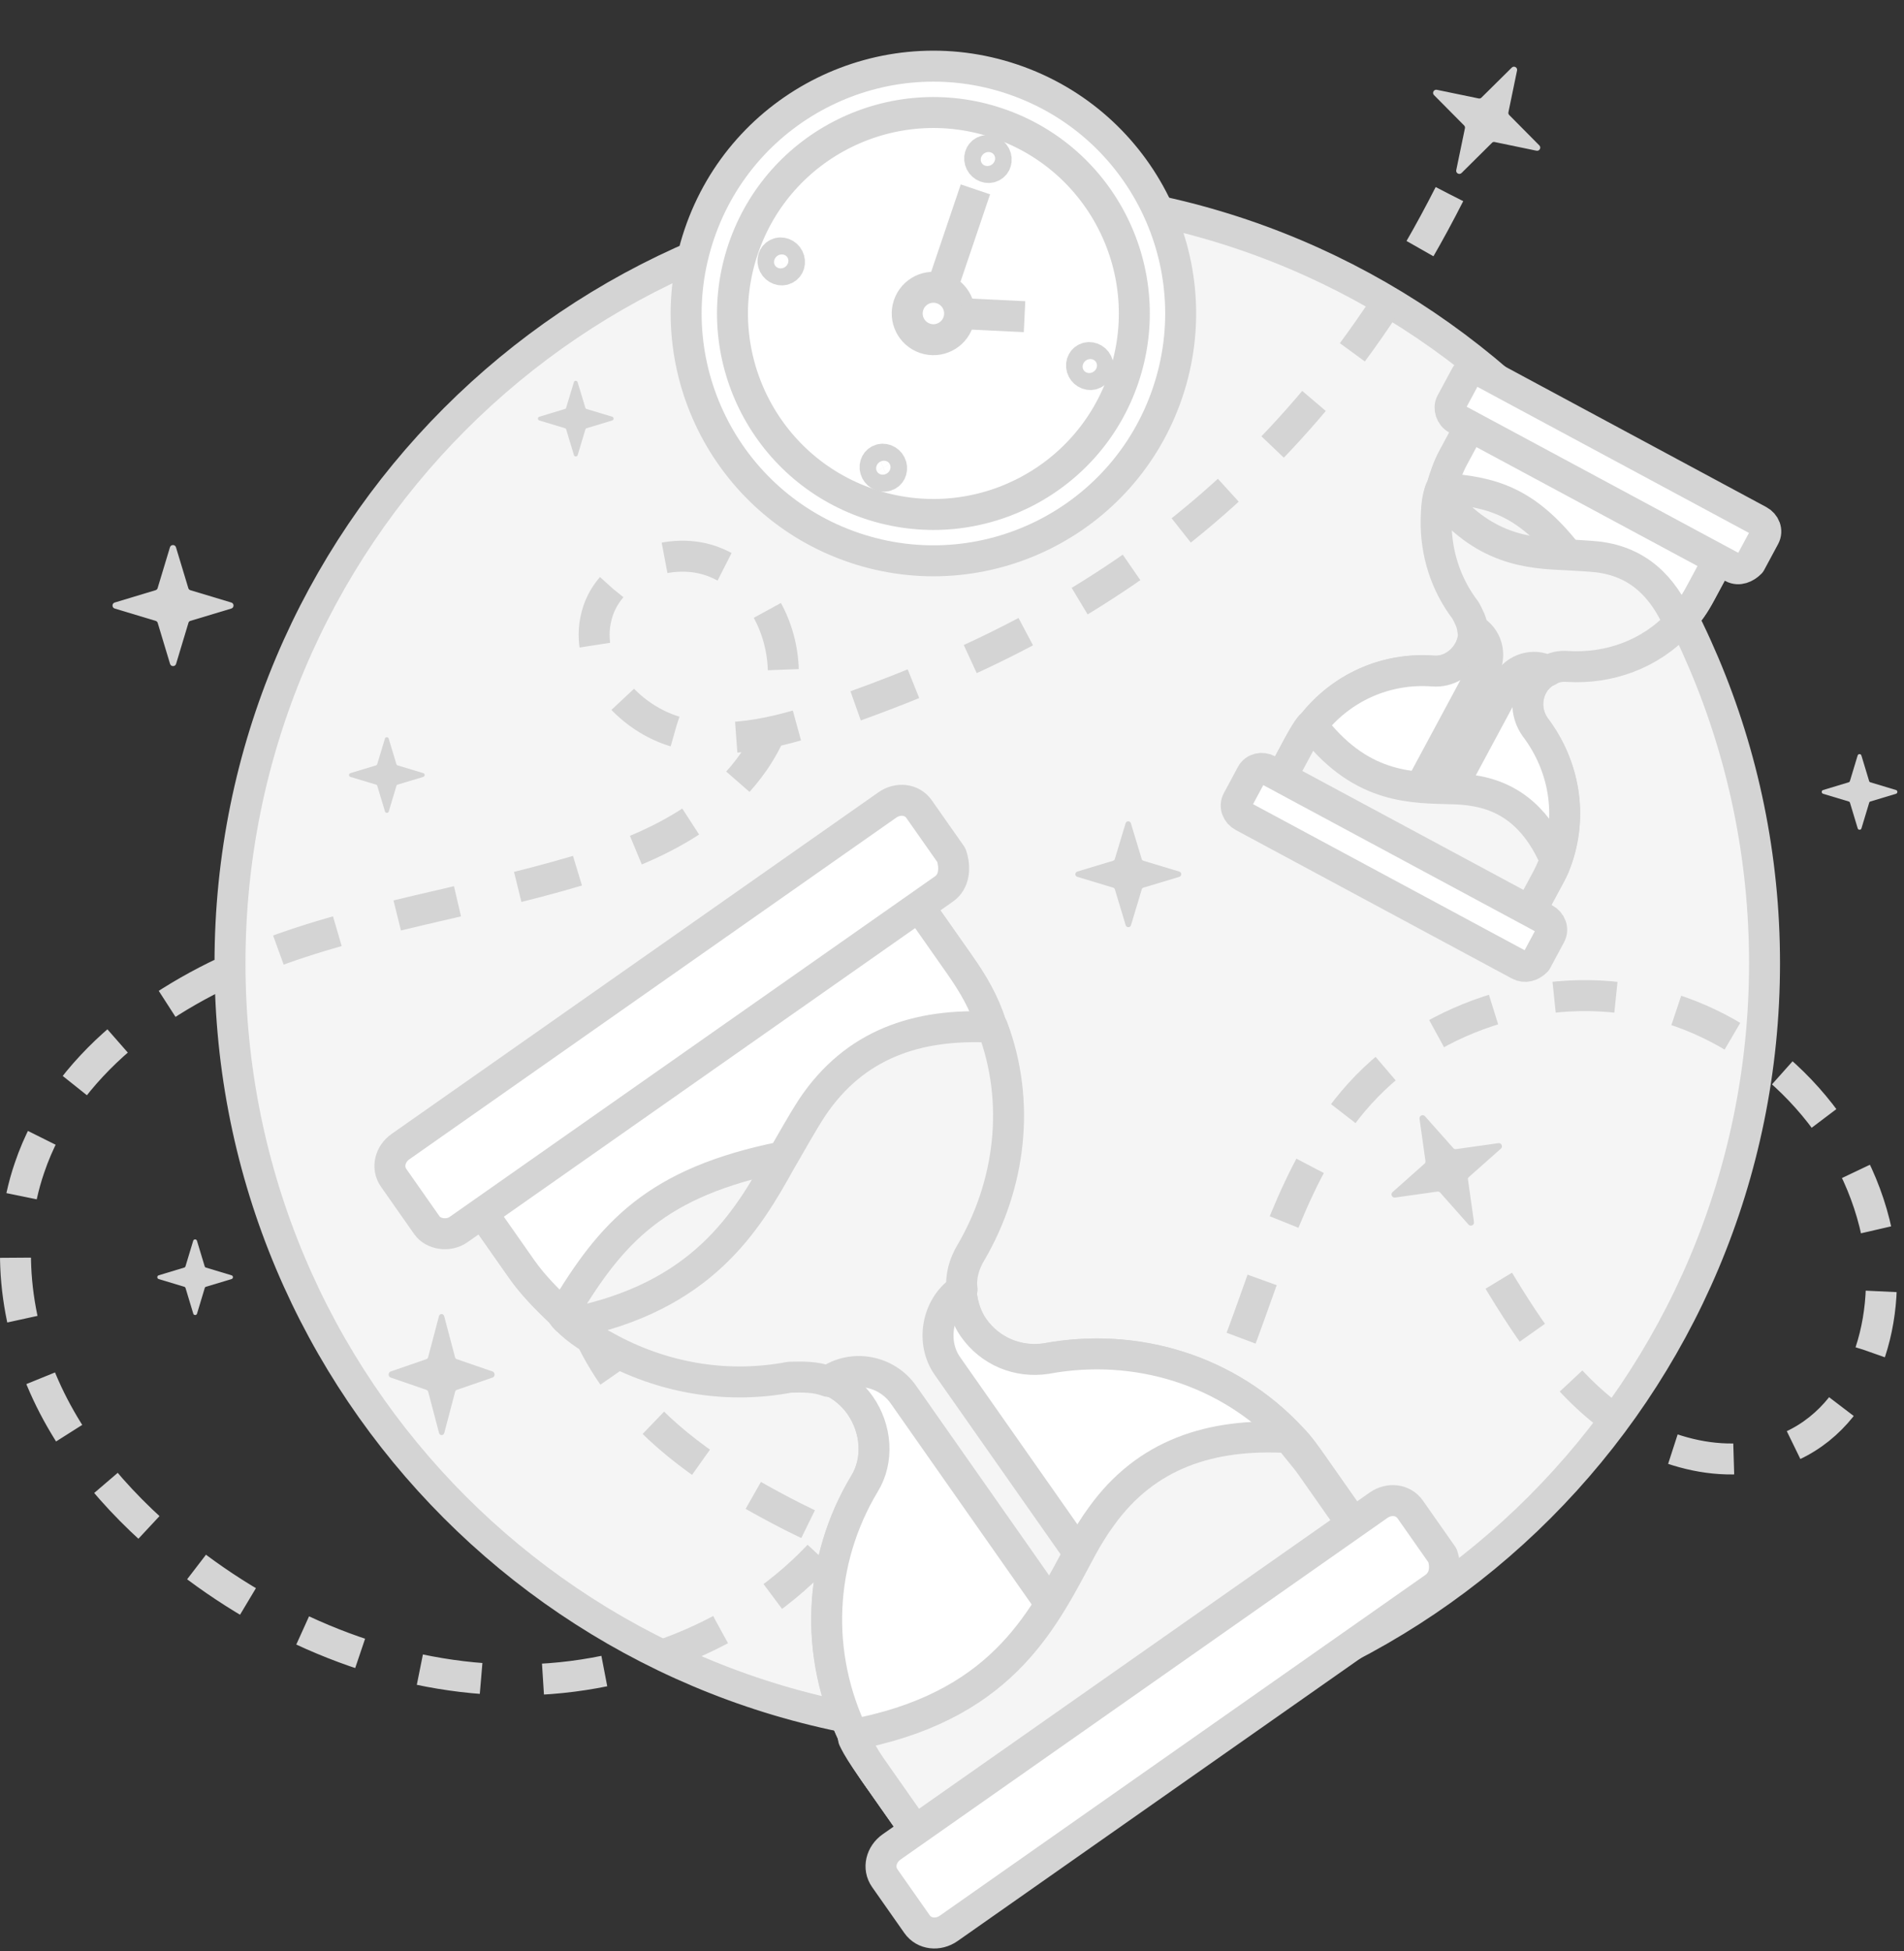 <svg width="123" height="126" viewBox="0 0 123 126" fill="none" xmlns="http://www.w3.org/2000/svg">
<rect x="0" y="0" width="123" height="126" fill="#333333" stroke="none"/>
<path d="M64.424 111.867C91.797 111.867 113.99 89.674 113.99 62.203C113.99 34.731 91.7 12.539 64.424 12.539C37.05 12.539 14.858 34.731 14.858 62.203C14.858 89.674 37.05 111.867 64.424 111.867Z" fill="#F5F5F5" stroke="#D4D4D4" stroke-width="2" stroke-miterlimit="10"/>
<path d="M93.634 12.539C83.242 33.022 67.989 41.17 54.008 46.036C50.764 47.181 47.233 48.183 43.893 47.324C40.553 46.465 37.642 43.078 38.549 39.739C39.36 36.638 43.368 35.111 46.279 36.352C49.237 37.592 50.859 41.027 50.573 44.223C50.287 47.419 48.331 50.234 45.849 52.19C43.321 54.146 40.315 55.339 37.261 56.245C30.533 58.249 23.519 59.203 16.982 61.731C10.398 64.26 4.147 68.791 1.904 75.422C0.282 80.145 0.95 85.488 3.05 89.973C5.149 94.457 8.728 98.226 12.736 101.231C18.891 105.811 26.477 108.673 34.112 108.482C41.746 108.291 49.476 104.952 54.199 98.941C58.923 92.93 60.307 84.2 56.967 77.283C54.676 72.513 49.476 68.601 44.275 69.746C40.171 70.7 37.165 74.707 36.736 78.953C36.306 83.198 38.167 87.397 40.935 90.545C43.702 93.741 47.376 95.984 51.193 97.939C56.776 100.754 63.361 102.901 69.134 100.515C74.621 98.273 77.818 92.596 79.918 87.11C82.017 81.624 83.591 75.661 87.409 71.129C91.989 65.691 99.719 63.162 106.638 64.784C113.556 66.406 119.377 72.131 121.095 79C122.431 84.343 120.809 91.022 115.799 93.36C111.886 95.22 107.067 93.885 103.679 91.213C100.292 88.541 98.001 84.725 95.806 81.004" stroke="#D4D4D4" stroke-width="2" stroke-miterlimit="10" stroke-dasharray="4 4"/>
<path d="M55.179 35.372C63.532 38.2 72.597 33.72 75.425 25.366C78.253 17.013 73.773 7.948 65.419 5.12C57.066 2.292 48.001 6.772 45.173 15.126C42.345 23.479 46.825 32.544 55.179 35.372Z" fill="white" stroke="#D4D4D4" stroke-width="2" stroke-miterlimit="10" stroke-linecap="round" stroke-linejoin="round"/>
<path d="M56.138 32.538C62.926 34.836 70.292 31.195 72.59 24.407C74.888 17.619 71.248 10.253 64.46 7.955C57.672 5.657 50.306 9.297 48.008 16.085C45.709 22.873 49.35 30.239 56.138 32.538Z" fill="white" stroke="#D4D4D4" stroke-width="2" stroke-miterlimit="10" stroke-linejoin="round"/>
<path d="M59.756 21.849C60.642 22.149 61.602 21.674 61.902 20.789C62.202 19.903 61.727 18.942 60.842 18.643C59.956 18.343 58.995 18.818 58.696 19.703C58.396 20.589 58.871 21.549 59.756 21.849Z" fill="white" stroke="#D4D4D4" stroke-width="2" stroke-miterlimit="10" stroke-linejoin="round"/>
<path d="M63.013 12.23L60.661 19.177" stroke="#D4D4D4" stroke-width="2" stroke-miterlimit="10" stroke-linejoin="round"/>
<path d="M62.083 20.254L66.186 20.452" stroke="#D4D4D4" stroke-width="2" stroke-miterlimit="10" stroke-linejoin="round"/>
<path d="M64.075 10.77C64.335 10.646 64.433 10.321 64.294 10.046C64.154 9.77 63.83 9.647 63.569 9.771C63.309 9.895 63.211 10.219 63.35 10.495C63.49 10.771 63.814 10.894 64.075 10.77Z" fill="white" stroke="#D4D4D4" stroke-width="2" stroke-miterlimit="10" stroke-linejoin="round"/>
<path d="M57.317 30.705C57.577 30.58 57.675 30.256 57.536 29.98C57.396 29.704 57.072 29.581 56.811 29.705C56.551 29.83 56.453 30.154 56.592 30.43C56.732 30.706 57.056 30.829 57.317 30.705Z" fill="white" stroke="#D4D4D4" stroke-width="2" stroke-miterlimit="10" stroke-linejoin="round"/>
<path d="M50.72 17.383C50.981 17.258 51.079 16.934 50.939 16.658C50.8 16.382 50.475 16.259 50.215 16.383C49.954 16.508 49.856 16.832 49.996 17.108C50.135 17.384 50.46 17.507 50.72 17.383Z" fill="white" stroke="#D4D4D4" stroke-width="2" stroke-miterlimit="10" stroke-linejoin="round"/>
<path d="M70.655 24.14C70.915 24.016 71.014 23.692 70.874 23.416C70.734 23.14 70.41 23.017 70.15 23.141C69.889 23.265 69.791 23.59 69.93 23.866C70.07 24.142 70.394 24.265 70.655 24.14Z" fill="white" stroke="#D4D4D4" stroke-width="2" stroke-miterlimit="10" stroke-linejoin="round"/>
<path d="M12.3 40.098L14.943 39.302C15.134 39.246 15.134 38.968 14.943 38.913L12.3 38.117C12.233 38.098 12.183 38.049 12.165 37.981L11.368 35.345C11.313 35.154 11.035 35.154 10.979 35.345L10.183 37.981C10.165 38.049 10.115 38.098 10.047 38.117L7.412 38.913C7.22 38.968 7.22 39.246 7.412 39.302L10.054 40.098C10.121 40.117 10.171 40.166 10.189 40.234L10.986 42.876C11.041 43.067 11.319 43.067 11.375 42.876L12.171 40.234C12.183 40.166 12.233 40.117 12.3 40.098Z" fill="#D4D4D4"/>
<path d="M96.555 9.173L99.257 9.733C99.452 9.776 99.585 9.532 99.443 9.392L97.501 7.432C97.45 7.383 97.43 7.316 97.446 7.247L98.003 4.551C98.046 4.356 97.802 4.224 97.662 4.366L95.704 6.302C95.656 6.353 95.589 6.373 95.52 6.357L92.824 5.8C92.629 5.757 92.497 6.001 92.638 6.141L94.581 8.101C94.631 8.15 94.651 8.217 94.635 8.286L94.075 10.988C94.032 11.182 94.276 11.315 94.417 11.173L96.377 9.231C96.42 9.177 96.487 9.157 96.555 9.173Z" fill="#D4D4D4"/>
<path d="M94.895 76.013L96.96 74.182C97.11 74.051 96.993 73.799 96.796 73.829L94.064 74.214C93.995 74.226 93.929 74.202 93.884 74.148L92.055 72.09C91.925 71.939 91.672 72.056 91.702 72.253L92.085 74.979C92.097 75.049 92.073 75.114 92.019 75.16L89.96 76.988C89.81 77.119 89.926 77.371 90.123 77.341L92.856 76.956C92.925 76.944 92.99 76.968 93.036 77.022L94.867 79.086C94.998 79.237 95.25 79.12 95.22 78.923L94.835 76.191C94.817 76.124 94.841 76.058 94.895 76.013Z" fill="#D4D4D4"/>
<path d="M73.872 57.326L76.183 56.629C76.351 56.581 76.351 56.338 76.183 56.289L73.872 55.592C73.812 55.576 73.769 55.533 73.753 55.474L73.056 53.167C73.007 53 72.764 53 72.716 53.167L72.019 55.474C72.003 55.533 71.96 55.576 71.9 55.592L69.594 56.289C69.426 56.338 69.426 56.581 69.594 56.629L71.906 57.326C71.965 57.342 72.008 57.385 72.024 57.445L72.721 59.756C72.77 59.924 73.013 59.924 73.061 59.756L73.758 57.445C73.769 57.385 73.812 57.342 73.872 57.326Z" fill="#D4D4D4"/>
<path d="M29.512 89.762L31.823 88.965C31.991 88.91 31.991 88.632 31.823 88.576L29.512 87.78C29.452 87.762 29.409 87.712 29.393 87.644L28.696 85.008C28.648 84.817 28.404 84.817 28.356 85.008L27.659 87.644C27.643 87.712 27.6 87.762 27.54 87.78L25.234 88.576C25.067 88.632 25.067 88.91 25.234 88.965L27.546 89.762C27.605 89.78 27.648 89.829 27.665 89.897L28.361 92.539C28.41 92.731 28.653 92.731 28.702 92.539L29.398 89.897C29.409 89.829 29.452 89.78 29.512 89.762Z" fill="#D4D4D4"/>
<path d="M25.692 50.672L27.344 50.174C27.463 50.139 27.463 49.966 27.344 49.931L25.692 49.433C25.65 49.422 25.619 49.391 25.608 49.349L25.11 47.701C25.075 47.582 24.901 47.582 24.867 47.701L24.369 49.349C24.358 49.391 24.327 49.422 24.284 49.433L22.637 49.931C22.517 49.966 22.517 50.139 22.637 50.174L24.288 50.672C24.331 50.683 24.361 50.714 24.373 50.757L24.871 52.408C24.905 52.527 25.079 52.527 25.114 52.408L25.611 50.757C25.619 50.714 25.65 50.683 25.692 50.672Z" fill="#D4D4D4"/>
<path d="M120.831 51.762L122.482 51.265C122.601 51.23 122.601 51.056 122.482 51.022L120.831 50.524C120.788 50.512 120.757 50.481 120.746 50.439L120.248 48.792C120.213 48.672 120.04 48.672 120.005 48.792L119.507 50.439C119.496 50.481 119.465 50.512 119.422 50.524L117.775 51.022C117.655 51.056 117.655 51.23 117.775 51.265L119.426 51.762C119.469 51.774 119.5 51.805 119.511 51.847L120.009 53.498C120.044 53.618 120.217 53.618 120.252 53.498L120.75 51.847C120.757 51.805 120.788 51.774 120.831 51.762Z" fill="#D4D4D4"/>
<path d="M37.898 27.654L39.549 27.156C39.668 27.121 39.668 26.948 39.549 26.913L37.898 26.415C37.855 26.404 37.824 26.373 37.813 26.331L37.315 24.683C37.28 24.564 37.107 24.564 37.072 24.683L36.574 26.331C36.563 26.373 36.532 26.404 36.489 26.415L34.842 26.913C34.722 26.948 34.722 27.121 34.842 27.156L36.493 27.654C36.536 27.665 36.566 27.696 36.578 27.739L37.076 29.39C37.11 29.509 37.284 29.509 37.319 29.39L37.816 27.739C37.824 27.696 37.855 27.665 37.898 27.654Z" fill="#D4D4D4"/>
<path d="M13.307 83.103L14.958 82.606C15.078 82.571 15.078 82.397 14.958 82.363L13.307 81.865C13.264 81.853 13.233 81.823 13.222 81.78L12.724 80.133C12.689 80.013 12.516 80.013 12.481 80.133L11.983 81.78C11.972 81.823 11.941 81.853 11.899 81.865L10.251 82.363C10.132 82.397 10.132 82.571 10.251 82.606L11.902 83.103C11.945 83.115 11.976 83.146 11.987 83.188L12.485 84.839C12.52 84.959 12.693 84.959 12.728 84.839L13.226 83.188C13.233 83.146 13.264 83.115 13.307 83.103Z" fill="#D4D4D4"/>
<path d="M58.692 57.591L61.979 62.276C62.918 63.615 63.56 64.734 64.05 66.245C65.882 71.094 65.199 76.425 62.677 80.762C62.209 81.518 61.97 82.399 62.086 83.174C62.106 84.016 62.356 84.982 62.892 85.747C63.966 87.277 65.765 88.012 67.573 87.742C73.38 86.664 79.353 88.467 83.443 92.874C83.942 93.38 84.344 93.954 84.814 94.623L88.1 99.309C88.503 99.882 88.809 100.523 89.145 101.001L61.033 120.722C60.602 120.311 60.133 119.642 59.797 119.163L56.511 114.478C56.175 114 55.935 113.455 55.6 112.977C55.466 112.786 55.36 112.432 55.159 112.145C52.57 106.827 52.88 100.761 55.841 95.83C56.777 94.317 56.632 92.279 55.558 90.749C55.089 90.08 54.361 89.449 53.576 89.144C53.509 89.048 53.413 89.115 53.413 89.115C52.628 88.81 51.786 88.83 50.944 88.85C47.041 89.59 43.041 88.972 39.432 87.082C38.513 86.585 37.593 86.088 36.798 85.362C36.569 85.238 36.367 84.951 36.233 84.76C35.371 83.938 34.442 83.02 33.704 81.968L30.418 77.283C30.351 77.187 30.216 76.996 30.082 76.805L58.385 56.95C58.491 57.304 58.558 57.4 58.692 57.591Z" fill="#F5F5F5" stroke="#D4D4D4" stroke-width="1.978" stroke-miterlimit="10" stroke-linecap="round" stroke-linejoin="round"/>
<path d="M74.535 102.547C74.535 102.547 64.421 111.925 63.742 111.973C63.292 112.146 59.314 113.796 56.779 114.861L56.108 113.904C55.773 113.426 55.438 112.948 55.131 112.308C55.255 112.078 55.312 111.752 55.369 111.427C56.666 107.378 60.698 101.126 69.195 101.442L74.535 102.547Z" fill="#F5F5F5" stroke="#D4D4D4" stroke-width="1.978" stroke-miterlimit="10" stroke-linecap="round" stroke-linejoin="round"/>
<path d="M58.692 57.591L61.979 62.276C62.918 63.615 63.56 64.734 64.05 66.245C65.882 71.094 65.199 76.425 62.677 80.762C62.209 81.518 61.97 82.399 62.086 83.174C62.106 84.016 62.356 84.982 62.892 85.747C63.966 87.277 65.765 88.012 67.573 87.742C73.38 86.664 79.353 88.467 83.443 92.874C83.942 93.38 84.344 93.954 84.814 94.623L88.1 99.309C88.503 99.882 88.809 100.523 89.145 101.001L61.033 120.722C60.602 120.311 60.133 119.642 59.797 119.163L56.511 114.478C56.175 114 55.935 113.455 55.6 112.977C55.466 112.786 55.36 112.432 55.159 112.145C52.57 106.827 52.88 100.761 55.841 95.83C56.777 94.317 56.632 92.279 55.558 90.749C55.089 90.08 54.361 89.449 53.576 89.144C53.509 89.048 53.413 89.115 53.413 89.115C52.628 88.81 51.786 88.83 50.944 88.85C47.041 89.59 43.041 88.972 39.432 87.082C38.513 86.585 37.593 86.088 36.798 85.362C36.569 85.238 36.367 84.951 36.233 84.76C35.371 83.938 34.442 83.02 33.704 81.968L30.418 77.283C30.351 77.187 30.216 76.996 30.082 76.805L58.385 56.95C58.491 57.304 58.558 57.4 58.692 57.591Z" fill="white" stroke="#D4D4D4" stroke-width="2" stroke-miterlimit="10"/>
<path d="M56.53 77.084L45.363 85.774L39.595 87.11C38.675 86.613 37.757 86.117 36.962 85.39C36.732 85.266 36.531 84.979 36.396 84.788C39.482 79.628 42.32 76.352 50.576 74.698C51.964 74.438 53.255 74.246 54.805 74.014C68.601 72.326 56.53 77.084 56.53 77.084Z" fill="#F5F5F5" stroke="#D4D4D4" stroke-width="1.978" stroke-miterlimit="10" stroke-linecap="round" stroke-linejoin="round"/>
<path d="M64.117 66.341C65.949 71.19 65.266 76.52 62.744 80.857C62.276 81.614 62.038 82.494 62.153 83.269L62.058 83.336C60.528 84.41 60.128 86.687 61.201 88.217L71.196 102.464L68.423 104.41L58.361 90.067C57.288 88.537 55.106 88.07 53.481 89.211C52.696 88.905 51.854 88.925 51.012 88.945C47.108 89.686 43.108 89.068 39.499 87.177C38.58 86.68 37.661 86.184 36.866 85.457C45.38 83.765 48.246 78.901 50.452 74.928C51.168 73.712 51.789 72.563 52.477 71.51C55.2 67.46 59.217 66.068 64.117 66.341Z" fill="#F5F5F5" stroke="#D4D4D4" stroke-width="2" stroke-miterlimit="10" stroke-linecap="round" stroke-linejoin="round"/>
<path d="M84.718 94.69L88.004 99.376C88.407 99.949 88.714 100.59 89.049 101.068L63.997 118.642L59.395 118.59L56.443 114.383C56.108 113.904 55.773 113.426 55.533 112.881C55.398 112.69 55.293 112.336 55.092 112.049C55.187 111.982 55.254 112.078 55.35 112.011C55.513 112.039 55.608 111.972 55.704 111.905C65.022 109.934 67.513 104.334 69.873 99.968C70.245 99.279 70.713 98.522 71.153 97.929C74.038 93.907 78.218 92.544 83.28 92.845C83.75 93.514 84.248 94.021 84.718 94.69Z" fill="#F5F5F5" stroke="#D4D4D4" stroke-width="2" stroke-miterlimit="10" stroke-linecap="round" stroke-linejoin="round"/>
<path d="M60.989 57.406L29.626 79.407C28.957 79.877 27.981 79.706 27.578 79.132L25.432 76.072C24.962 75.403 25.201 74.522 25.87 74.053L57.328 51.984C57.998 51.515 58.907 51.591 59.376 52.26L61.456 55.224C61.734 56.028 61.658 56.937 60.989 57.406Z" fill="white" stroke="#D4D4D4" stroke-width="2" stroke-miterlimit="10" stroke-linecap="round" stroke-linejoin="round"/>
<path d="M92.648 102.538L61.286 124.54C60.617 125.009 59.707 124.933 59.238 124.264L57.158 121.3C56.689 120.631 56.927 119.75 57.596 119.281L89.055 97.212C89.724 96.743 90.633 96.818 91.103 97.488L93.182 100.452C93.46 101.255 93.318 102.069 92.648 102.538Z" fill="white" stroke="#D4D4D4" stroke-width="2" stroke-miterlimit="10" stroke-linecap="round" stroke-linejoin="round"/>
<path d="M111.307 35.605L109.874 38.27C109.465 39.031 109.089 39.6 108.491 40.19C106.636 42.206 103.956 43.149 101.309 42.987C100.84 42.946 100.368 43.042 100.029 43.281C99.636 43.49 99.239 43.837 99.005 44.273C98.537 45.143 98.617 46.167 99.174 46.957C101.061 49.444 101.628 52.693 100.517 55.671C100.396 56.027 100.221 56.353 100.016 56.734L98.583 59.398C98.408 59.725 98.178 60.022 98.032 60.294L82.044 51.697C82.136 51.396 82.34 51.015 82.487 50.743L83.919 48.078C84.066 47.806 84.266 47.564 84.412 47.292C84.471 47.183 84.613 47.049 84.701 46.886C86.598 44.401 89.537 43.107 92.569 43.335C93.506 43.419 94.434 42.866 94.901 41.996C95.106 41.615 95.231 41.122 95.189 40.678C95.219 40.624 95.164 40.595 95.164 40.595C95.122 40.152 94.913 39.759 94.703 39.366C93.427 37.698 92.769 35.662 92.806 33.508C92.822 32.956 92.838 32.404 92.993 31.856C92.997 31.718 93.085 31.555 93.143 31.446C93.327 30.844 93.54 30.187 93.861 29.589L95.294 26.924C95.323 26.87 95.382 26.761 95.44 26.652L111.537 35.308C111.395 35.442 111.366 35.496 111.307 35.605Z" fill="#F5F5F5" stroke="#D4D4D4" stroke-width="1.978" stroke-miterlimit="10" stroke-linecap="round" stroke-linejoin="round"/>
<path d="M93.834 53.76C93.834 53.76 87.003 51.209 86.819 50.9C86.631 50.728 84.907 49.24 83.802 48.296L84.095 47.752C84.241 47.48 84.387 47.208 84.617 46.911C84.755 46.915 84.922 46.865 85.09 46.815C87.31 46.467 91.22 46.887 93.088 50.975L93.834 53.76Z" fill="#F5F5F5" stroke="#D4D4D4" stroke-width="1.978" stroke-miterlimit="10" stroke-linecap="round" stroke-linejoin="round"/>
<path d="M111.307 35.605L109.874 38.27C109.465 39.031 109.089 39.6 108.491 40.19C106.636 42.206 103.956 43.149 101.309 42.987C100.84 42.946 100.368 43.042 100.029 43.281C99.636 43.49 99.239 43.837 99.005 44.273C98.537 45.143 98.617 46.167 99.174 46.957C101.061 49.444 101.628 52.693 100.517 55.671C100.396 56.027 100.221 56.353 100.016 56.734L98.583 59.398C98.408 59.725 98.178 60.022 98.032 60.294L82.044 51.697C82.136 51.396 82.34 51.015 82.487 50.743L83.919 48.078C84.066 47.806 84.266 47.564 84.412 47.292C84.471 47.183 84.613 47.049 84.701 46.886C86.598 44.401 89.537 43.107 92.569 43.335C93.506 43.419 94.434 42.866 94.901 41.996C95.106 41.615 95.231 41.122 95.189 40.678C95.219 40.624 95.164 40.595 95.164 40.595C95.122 40.152 94.913 39.759 94.703 39.366C93.427 37.698 92.769 35.662 92.806 33.508C92.822 32.956 92.838 32.404 92.993 31.856C92.997 31.718 93.085 31.555 93.143 31.446C93.327 30.844 93.54 30.187 93.861 29.589L95.294 26.924C95.323 26.87 95.382 26.761 95.44 26.652L111.537 35.308C111.395 35.442 111.366 35.496 111.307 35.605Z" fill="white" stroke="#D4D4D4" stroke-width="2" stroke-miterlimit="10"/>
<path d="M101.587 39.211L94.831 35.999L92.831 33.592C92.847 33.04 92.864 32.488 93.018 31.94C93.022 31.802 93.11 31.639 93.168 31.53C96.338 31.762 98.559 32.325 101.3 35.832C101.752 36.426 102.15 36.99 102.627 37.667C106.7 43.783 101.587 39.211 101.587 39.211Z" fill="#F5F5F5" stroke="#D4D4D4" stroke-width="1.978" stroke-miterlimit="10" stroke-linecap="round" stroke-linejoin="round"/>
<path d="M108.462 40.244C106.607 42.261 103.927 43.203 101.279 43.042C100.811 43 100.339 43.097 100 43.335L99.946 43.306C99.076 42.838 97.905 43.19 97.437 44.06L93.08 52.163L91.503 51.315L95.889 43.158C96.357 42.288 96.059 41.146 95.135 40.649C95.093 40.206 94.884 39.813 94.674 39.42C93.398 37.752 92.74 35.716 92.776 33.562C92.793 33.01 92.809 32.458 92.964 31.91C95.784 35.53 98.762 35.729 101.162 35.828C101.907 35.878 102.597 35.898 103.258 35.973C105.817 36.298 107.428 37.865 108.462 40.244Z" fill="#F5F5F5" stroke="#D4D4D4" stroke-width="2" stroke-miterlimit="10" stroke-linecap="round" stroke-linejoin="round"/>
<path d="M99.962 56.705L98.529 59.369C98.354 59.696 98.124 59.993 97.978 60.264L83.73 52.603L82.662 50.417L83.949 48.024C84.095 47.752 84.241 47.48 84.442 47.238C84.5 47.129 84.642 46.995 84.73 46.832C84.785 46.861 84.755 46.915 84.81 46.945C84.835 47.028 84.889 47.057 84.944 47.087C88.087 51.02 91.323 50.868 93.945 50.946C94.359 50.958 94.828 50.999 95.212 51.066C97.797 51.474 99.433 53.125 100.492 55.588C100.288 55.968 100.167 56.324 99.962 56.705Z" fill="#F5F5F5" stroke="#D4D4D4" stroke-width="2" stroke-miterlimit="10" stroke-linecap="round" stroke-linejoin="round"/>
<path d="M111.939 36.646L94.102 27.055C93.722 26.85 93.571 26.348 93.746 26.022L94.682 24.282C94.887 23.901 95.359 23.805 95.74 24.009L113.631 33.63C114.012 33.834 114.192 34.282 113.987 34.663L113.081 36.348C112.767 36.67 112.32 36.85 111.939 36.646Z" fill="white" stroke="#D4D4D4" stroke-width="2" stroke-miterlimit="10" stroke-linecap="round" stroke-linejoin="round"/>
<path d="M98.138 62.313L80.301 52.722C79.92 52.518 79.74 52.07 79.945 51.69L80.851 50.004C81.056 49.623 81.528 49.527 81.909 49.731L99.8 59.352C100.181 59.556 100.361 60.004 100.156 60.384L99.25 62.07C98.936 62.392 98.518 62.518 98.138 62.313Z" fill="white" stroke="#D4D4D4" stroke-width="2" stroke-miterlimit="10" stroke-linecap="round" stroke-linejoin="round"/>
</svg>
